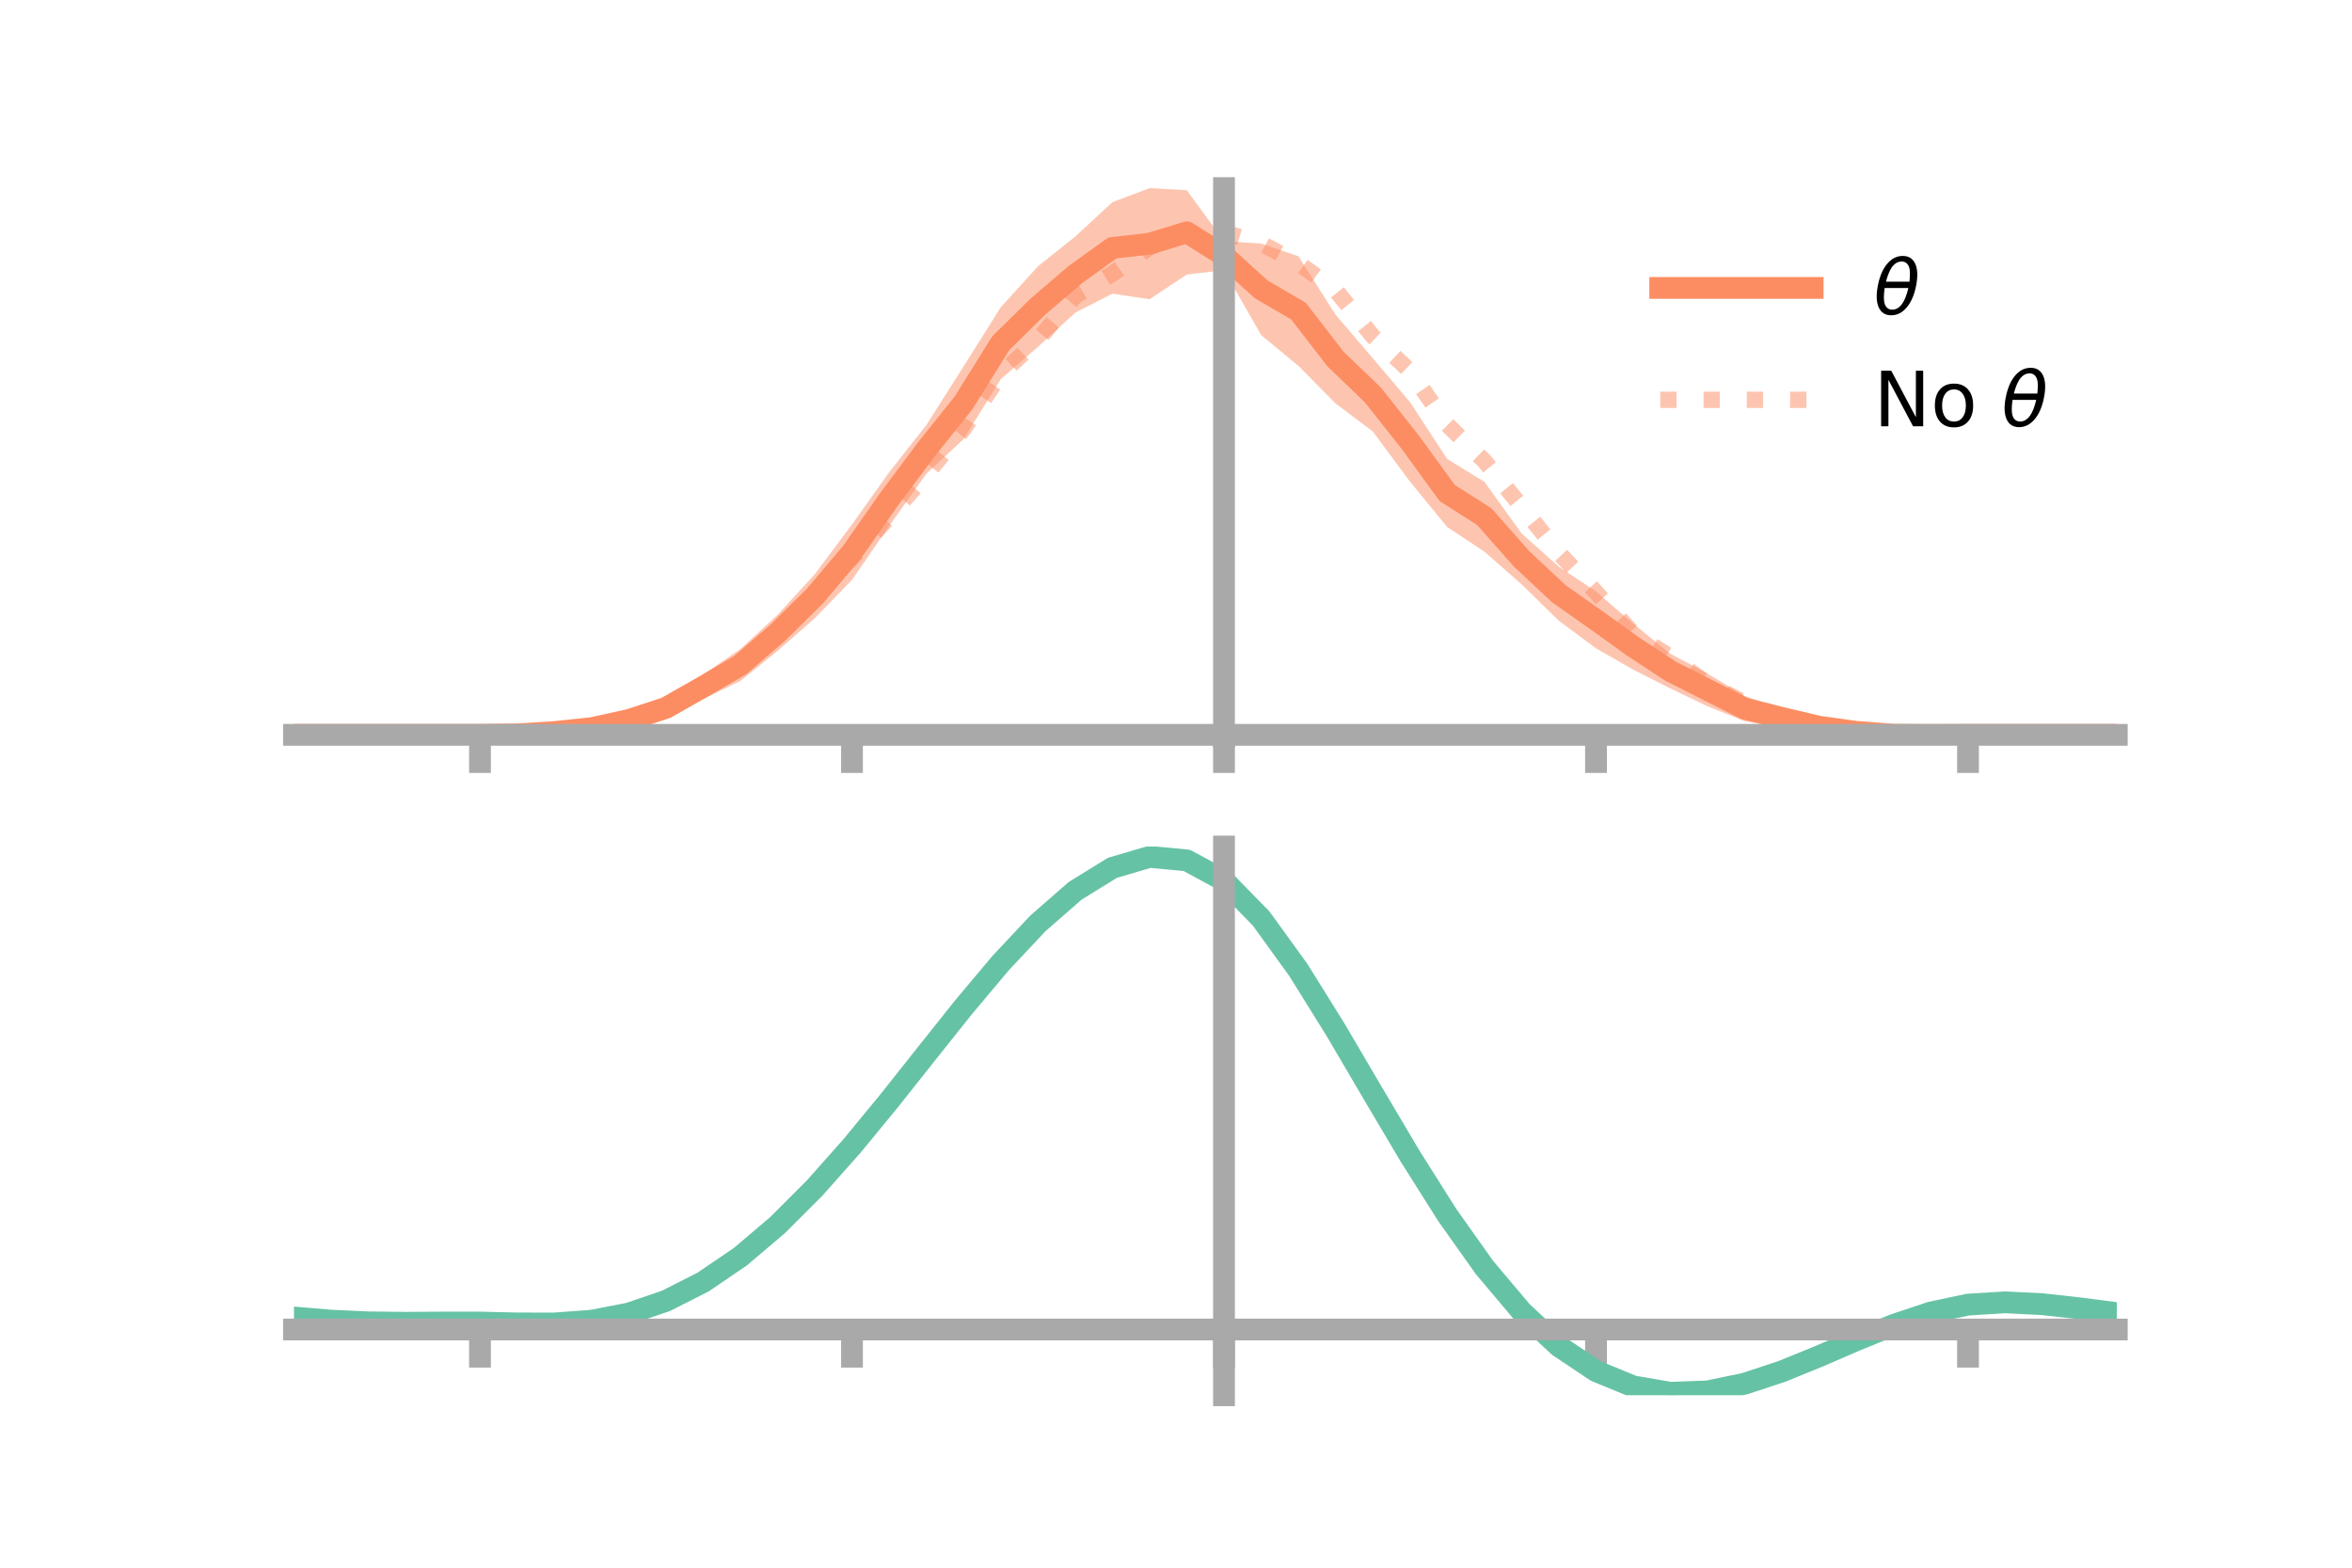 <?xml version="1.0" encoding="utf-8" standalone="no"?>
<!DOCTYPE svg PUBLIC "-//W3C//DTD SVG 1.1//EN"
  "http://www.w3.org/Graphics/SVG/1.1/DTD/svg11.dtd">
<!-- Created with matplotlib (https://matplotlib.org/) -->
<svg height="144pt" version="1.1" viewBox="0 0 216 144" width="216pt" xmlns="http://www.w3.org/2000/svg" xmlns:xlink="http://www.w3.org/1999/xlink">
 <defs>
  <style type="text/css">*{stroke-linecap:butt;stroke-linejoin:round;}</style>
 </defs>
 <g id="figure_1">
  <g id="patch_1">
   <path d="M 0 144 
L 216 144 
L 216 0 
L 0 0 
z
" style="fill:none;"/>
  </g>
  <g id="axes_1">
   <g id="patch_2">
    <path d="M 27 67.68 
L 194.4 67.68 
L 194.4 17.28 
L 27 17.28 
z
" style="fill:none;"/>
   </g>
   <g id="PolyCollection_1">
    <path clip-path="url(#pc1c5772c35)" d="M 27 67.499 
L 27 67.499 
L 30.416 67.499 
L 33.833 67.499 
L 37.249 67.499 
L 40.665 67.499 
L 44.082 67.498 
L 47.498 67.38 
L 50.914 67.052 
L 54.331 66.519 
L 57.747 65.559 
L 61.163 64.17 
L 64.58 61.949 
L 67.996 59.619 
L 71.412 56.473 
L 74.829 52.742 
L 78.245 48.173 
L 81.661 43.373 
L 85.078 39.034 
L 88.494 33.654 
L 91.91 28.218 
L 95.327 24.46 
L 98.743 21.732 
L 102.159 18.571 
L 105.576 17.28 
L 108.992 17.468 
L 112.408 22.148 
L 115.824 22.375 
L 119.241 23.538 
L 122.657 28.912 
L 126.073 32.907 
L 129.49 36.934 
L 132.906 42.161 
L 136.322 44.257 
L 139.739 48.998 
L 143.155 52.055 
L 146.571 54.325 
L 149.988 57.289 
L 153.404 60.049 
L 156.82 61.871 
L 160.237 63.94 
L 163.653 65.06 
L 167.069 66.164 
L 170.486 66.848 
L 173.902 67.302 
L 177.318 67.441 
L 180.735 67.498 
L 184.151 67.499 
L 187.567 67.499 
L 190.984 67.499 
L 194.4 67.499 
L 194.4 67.499 
L 194.4 67.499 
L 190.984 67.499 
L 187.567 67.499 
L 184.151 67.499 
L 180.735 67.499 
L 177.318 67.586 
L 173.902 67.68 
L 170.486 67.607 
L 167.069 67.346 
L 163.653 66.842 
L 160.237 66.252 
L 156.82 64.877 
L 153.404 63.24 
L 149.988 61.508 
L 146.571 59.556 
L 143.155 57.015 
L 139.739 53.675 
L 136.322 50.672 
L 132.906 48.411 
L 129.49 44.245 
L 126.073 39.631 
L 122.657 37.062 
L 119.241 33.606 
L 115.824 30.783 
L 112.408 24.814 
L 108.992 25.215 
L 105.576 27.487 
L 102.159 26.977 
L 98.743 28.726 
L 95.327 31.858 
L 91.91 34.823 
L 88.494 40.335 
L 85.078 43.513 
L 81.661 48.313 
L 78.245 53.265 
L 74.829 56.787 
L 71.412 59.786 
L 67.996 62.547 
L 64.58 64.208 
L 61.163 65.87 
L 57.747 66.719 
L 54.331 67.254 
L 50.914 67.44 
L 47.498 67.527 
L 44.082 67.499 
L 40.665 67.499 
L 37.249 67.499 
L 33.833 67.499 
L 30.416 67.499 
L 27 67.499 
z
" style="fill:#fc8d62;fill-opacity:0.5;"/>
   </g>
   <g id="matplotlib.axis_1">
    <g id="xtick_1">
     <g id="line2d_1">
      <defs>
       <path d="M 0 0 
L 0 3.5 
" id="maecb53b1b8" style="stroke:#a9a9a9;stroke-width:2;"/>
      </defs>
      <g>
       <use style="fill:#a9a9a9;stroke:#a9a9a9;stroke-width:2;" x="44.082" xlink:href="#maecb53b1b8" y="67.499"/>
      </g>
     </g>
    </g>
    <g id="xtick_2">
     <g id="line2d_2">
      <g>
       <use style="fill:#a9a9a9;stroke:#a9a9a9;stroke-width:2;" x="78.245" xlink:href="#maecb53b1b8" y="67.499"/>
      </g>
     </g>
    </g>
    <g id="xtick_3">
     <g id="line2d_3">
      <g>
       <use style="fill:#a9a9a9;stroke:#a9a9a9;stroke-width:2;" x="112.408" xlink:href="#maecb53b1b8" y="67.499"/>
      </g>
     </g>
    </g>
    <g id="xtick_4">
     <g id="line2d_4">
      <g>
       <use style="fill:#a9a9a9;stroke:#a9a9a9;stroke-width:2;" x="146.571" xlink:href="#maecb53b1b8" y="67.499"/>
      </g>
     </g>
    </g>
    <g id="xtick_5">
     <g id="line2d_5">
      <g>
       <use style="fill:#a9a9a9;stroke:#a9a9a9;stroke-width:2;" x="180.735" xlink:href="#maecb53b1b8" y="67.499"/>
      </g>
     </g>
    </g>
   </g>
   <g id="matplotlib.axis_2"/>
   <g id="line2d_6">
    <path clip-path="url(#pc1c5772c35)" d="M 27 67.499 
L 30.416 67.499 
L 33.833 67.499 
L 37.249 67.499 
L 40.665 67.499 
L 44.082 67.498 
L 47.498 67.453 
L 50.914 67.246 
L 54.331 66.886 
L 57.747 66.139 
L 61.163 65.02 
L 64.58 63.078 
L 67.996 61.083 
L 71.412 58.13 
L 74.829 54.764 
L 78.245 50.719 
L 81.661 45.843 
L 85.078 41.274 
L 88.494 36.995 
L 91.91 31.52 
L 95.327 28.159 
L 98.743 25.229 
L 102.159 22.774 
L 105.576 22.383 
L 108.992 21.342 
L 112.408 23.481 
L 115.824 26.579 
L 119.241 28.572 
L 122.657 32.987 
L 126.073 36.269 
L 129.49 40.589 
L 132.906 45.286 
L 136.322 47.465 
L 139.739 51.336 
L 143.155 54.535 
L 146.571 56.941 
L 149.988 59.398 
L 153.404 61.644 
L 156.82 63.374 
L 160.237 65.096 
L 163.653 65.951 
L 167.069 66.755 
L 170.486 67.227 
L 173.902 67.491 
L 177.318 67.514 
L 180.735 67.499 
L 184.151 67.499 
L 187.567 67.499 
L 190.984 67.499 
L 194.4 67.499 
" style="fill:none;stroke:#fc8d62;stroke-linecap:square;stroke-width:2;"/>
   </g>
   <g id="line2d_7">
    <path clip-path="url(#pc1c5772c35)" d="M 27 67.499 
L 30.416 67.499 
L 33.833 67.499 
L 37.249 67.499 
L 40.665 67.499 
L 44.082 67.498 
L 47.498 67.437 
L 50.914 67.242 
L 54.331 66.807 
L 57.747 65.993 
L 61.163 64.743 
L 64.58 63.035 
L 67.996 60.838 
L 71.412 58.261 
L 74.829 54.434 
L 78.245 51.25 
L 81.661 47.461 
L 85.078 43.574 
L 88.494 39.407 
L 91.91 34.378 
L 95.327 31.197 
L 98.743 27.186 
L 102.159 25.146 
L 105.576 22.714 
L 108.992 21.553 
L 112.408 21.342 
L 115.824 22.362 
L 119.241 24.18 
L 122.657 26.644 
L 126.073 30.891 
L 129.49 34.082 
L 132.906 39.006 
L 136.322 42.351 
L 139.739 46.537 
L 143.155 50.785 
L 146.571 54.408 
L 149.988 58.194 
L 153.404 60.34 
L 156.82 62.833 
L 160.237 64.577 
L 163.653 65.843 
L 167.069 66.694 
L 170.486 67.199 
L 173.902 67.459 
L 177.318 67.522 
L 180.735 67.499 
L 184.151 67.499 
L 187.567 67.499 
L 190.984 67.499 
L 194.4 67.499 
" style="fill:none;stroke:#fc8d62;stroke-dasharray:1.5,2.475;stroke-dashoffset:0;stroke-opacity:0.5;stroke-width:1.5;"/>
   </g>
   <g id="patch_3">
    <path d="M 112.408 67.68 
L 112.408 17.28 
" style="fill:none;stroke:#a9a9a9;stroke-linecap:square;stroke-linejoin:miter;stroke-width:2;"/>
   </g>
   <g id="patch_4">
    <path d="M 194.4 67.68 
L 194.4 17.28 
" style="fill:none;"/>
   </g>
   <g id="patch_5">
    <path d="M 27 67.499 
L 194.4 67.499 
" style="fill:none;stroke:#a9a9a9;stroke-linecap:square;stroke-linejoin:miter;stroke-width:2;"/>
   </g>
   <g id="patch_6">
    <path d="M 27 17.28 
L 194.4 17.28 
" style="fill:none;"/>
   </g>
   <g id="legend_1">
    <g id="line2d_8">
     <path d="M 152.47 26.449 
L 166.47 26.449 
" style="fill:none;stroke:#fc8d62;stroke-linecap:square;stroke-width:2;"/>
    </g>
    <g id="line2d_9"/>
    <g id="text_1">
     <!-- $\theta$ -->
     <g transform="translate(172.07 28.899)scale(0.07 -0.07)">
      <defs>
       <path d="M 45.516 34.672 
L 14.453 34.672 
Q 12.359 20.062 14.5 13.875 
Q 17.188 6.25 24.469 6.25 
Q 31.781 6.25 37.359 13.922 
Q 42.234 20.656 45.516 34.672 
z
M 47.016 42.969 
Q 48.344 56.844 46.625 61.719 
Q 43.953 69.438 36.766 69.438 
Q 29.297 69.438 23.828 61.812 
Q 19.531 55.672 16.156 42.969 
z
M 38.188 76.766 
Q 49.906 76.766 54.594 66.406 
Q 59.281 56.109 55.719 37.844 
Q 52.203 19.625 43.453 9.281 
Q 34.766 -1.125 23.047 -1.125 
Q 11.281 -1.125 6.641 9.281 
Q 2 19.625 5.516 37.844 
Q 9.078 56.109 17.719 66.406 
Q 26.422 76.766 38.188 76.766 
z
" id="DejaVuSans-Oblique-952"/>
      </defs>
      <use transform="translate(0 0.234)" xlink:href="#DejaVuSans-Oblique-952"/>
     </g>
    </g>
    <g id="line2d_10">
     <path d="M 152.47 36.724 
L 166.47 36.724 
" style="fill:none;stroke:#fc8d62;stroke-dasharray:1.5,2.475;stroke-dashoffset:0;stroke-opacity:0.5;stroke-width:1.5;"/>
    </g>
    <g id="line2d_11"/>
    <g id="text_2">
     <!-- No $\theta$ -->
     <g transform="translate(172.07 39.174)scale(0.07 -0.07)">
      <defs>
       <path d="M 9.812 72.906 
L 23.094 72.906 
L 55.422 11.922 
L 55.422 72.906 
L 64.984 72.906 
L 64.984 0 
L 51.703 0 
L 19.391 60.984 
L 19.391 0 
L 9.812 0 
z
" id="DejaVuSans-78"/>
       <path d="M 30.609 48.391 
Q 23.391 48.391 19.188 42.75 
Q 14.984 37.109 14.984 27.297 
Q 14.984 17.484 19.156 11.844 
Q 23.344 6.203 30.609 6.203 
Q 37.797 6.203 41.984 11.859 
Q 46.188 17.531 46.188 27.297 
Q 46.188 37.016 41.984 42.703 
Q 37.797 48.391 30.609 48.391 
z
M 30.609 56 
Q 42.328 56 49.016 48.375 
Q 55.719 40.766 55.719 27.297 
Q 55.719 13.875 49.016 6.219 
Q 42.328 -1.422 30.609 -1.422 
Q 18.844 -1.422 12.172 6.219 
Q 5.516 13.875 5.516 27.297 
Q 5.516 40.766 12.172 48.375 
Q 18.844 56 30.609 56 
z
" id="DejaVuSans-111"/>
       <path id="DejaVuSans-32"/>
      </defs>
      <use transform="translate(0 0.234)" xlink:href="#DejaVuSans-78"/>
      <use transform="translate(74.805 0.234)" xlink:href="#DejaVuSans-111"/>
      <use transform="translate(135.986 0.234)" xlink:href="#DejaVuSans-32"/>
      <use transform="translate(167.773 0.234)" xlink:href="#DejaVuSans-Oblique-952"/>
     </g>
    </g>
   </g>
  </g>
  <g id="axes_2">
   <g id="patch_7">
    <path d="M 27 128.16 
L 194.4 128.16 
L 194.4 77.76 
L 27 77.76 
z
" style="fill:none;"/>
   </g>
   <g id="PolyCollection_2">
    <path clip-path="url(#pa5da666681)" d="M 27 121.057 
L 27 120.98 
L 30.416 121.279 
L 33.833 121.437 
L 37.249 121.472 
L 40.665 121.445 
L 44.082 121.444 
L 47.498 121.525 
L 50.914 121.528 
L 54.331 121.273 
L 57.747 120.613 
L 61.163 119.433 
L 64.58 117.663 
L 67.996 115.281 
L 71.412 112.308 
L 74.829 108.803 
L 78.245 104.861 
L 81.661 100.608 
L 85.078 96.202 
L 88.494 91.822 
L 91.91 87.671 
L 95.327 83.963 
L 98.743 80.923 
L 102.159 78.779 
L 105.576 77.76 
L 108.992 78.088 
L 112.408 79.969 
L 115.824 83.515 
L 119.241 88.311 
L 122.657 93.881 
L 126.073 99.787 
L 129.49 105.647 
L 132.906 111.146 
L 136.322 116.04 
L 139.739 120.155 
L 143.155 123.387 
L 146.571 125.7 
L 149.988 127.115 
L 153.404 127.708 
L 156.82 127.588 
L 160.237 126.895 
L 163.653 125.783 
L 167.069 124.418 
L 170.486 122.968 
L 173.902 121.598 
L 177.318 120.471 
L 180.735 119.751 
L 184.151 119.543 
L 187.567 119.721 
L 190.984 120.111 
L 194.4 120.568 
L 194.4 120.671 
L 194.4 120.671 
L 190.984 120.241 
L 187.567 119.871 
L 184.151 119.706 
L 180.735 119.919 
L 177.318 120.649 
L 173.902 121.806 
L 170.486 123.224 
L 167.069 124.731 
L 163.653 126.148 
L 160.237 127.302 
L 156.82 128.023 
L 153.404 128.16 
L 149.988 127.581 
L 146.571 126.19 
L 143.155 123.928 
L 139.739 120.783 
L 136.322 116.791 
L 132.906 112.049 
L 129.49 106.721 
L 126.073 101.039 
L 122.657 95.307 
L 119.241 89.897 
L 115.824 85.237 
L 112.408 81.793 
L 108.992 79.972 
L 105.576 79.66 
L 102.159 80.651 
L 98.743 82.724 
L 95.327 85.655 
L 91.91 89.221 
L 88.494 93.204 
L 85.078 97.396 
L 81.661 101.607 
L 78.245 105.663 
L 74.829 109.417 
L 71.412 112.752 
L 67.996 115.581 
L 64.58 117.851 
L 61.163 119.549 
L 57.747 120.698 
L 54.331 121.353 
L 50.914 121.608 
L 47.498 121.604 
L 44.082 121.523 
L 40.665 121.519 
L 37.249 121.536 
L 33.833 121.492 
L 30.416 121.338 
L 27 121.057 
z
" style="fill:#66c2a5;fill-opacity:0.5;"/>
   </g>
   <g id="matplotlib.axis_3">
    <g id="xtick_6">
     <g id="line2d_12">
      <g>
       <use style="fill:#a9a9a9;stroke:#a9a9a9;stroke-width:2;" x="44.082" xlink:href="#maecb53b1b8" y="122.12"/>
      </g>
     </g>
    </g>
    <g id="xtick_7">
     <g id="line2d_13">
      <g>
       <use style="fill:#a9a9a9;stroke:#a9a9a9;stroke-width:2;" x="78.245" xlink:href="#maecb53b1b8" y="122.12"/>
      </g>
     </g>
    </g>
    <g id="xtick_8">
     <g id="line2d_14">
      <g>
       <use style="fill:#a9a9a9;stroke:#a9a9a9;stroke-width:2;" x="112.408" xlink:href="#maecb53b1b8" y="122.12"/>
      </g>
     </g>
    </g>
    <g id="xtick_9">
     <g id="line2d_15">
      <g>
       <use style="fill:#a9a9a9;stroke:#a9a9a9;stroke-width:2;" x="146.571" xlink:href="#maecb53b1b8" y="122.12"/>
      </g>
     </g>
    </g>
    <g id="xtick_10">
     <g id="line2d_16">
      <g>
       <use style="fill:#a9a9a9;stroke:#a9a9a9;stroke-width:2;" x="180.735" xlink:href="#maecb53b1b8" y="122.12"/>
      </g>
     </g>
    </g>
   </g>
   <g id="matplotlib.axis_4"/>
   <g id="line2d_17">
    <path clip-path="url(#pa5da666681)" d="M 27 121.019 
L 30.416 121.308 
L 33.833 121.465 
L 37.249 121.504 
L 40.665 121.482 
L 44.082 121.483 
L 47.498 121.564 
L 50.914 121.568 
L 54.331 121.313 
L 57.747 120.655 
L 61.163 119.491 
L 64.58 117.757 
L 67.996 115.431 
L 71.412 112.53 
L 74.829 109.11 
L 78.245 105.262 
L 81.661 101.108 
L 85.078 96.799 
L 88.494 92.513 
L 91.91 88.446 
L 95.327 84.809 
L 98.743 81.823 
L 102.159 79.715 
L 105.576 78.71 
L 108.992 79.03 
L 112.408 80.881 
L 115.824 84.376 
L 119.241 89.104 
L 122.657 94.594 
L 126.073 100.413 
L 129.49 106.184 
L 132.906 111.597 
L 136.322 116.415 
L 139.739 120.469 
L 143.155 123.658 
L 146.571 125.945 
L 149.988 127.348 
L 153.404 127.934 
L 156.82 127.806 
L 160.237 127.098 
L 163.653 125.966 
L 167.069 124.574 
L 170.486 123.096 
L 173.902 121.702 
L 177.318 120.56 
L 180.735 119.835 
L 184.151 119.625 
L 187.567 119.796 
L 190.984 120.176 
L 194.4 120.619 
" style="fill:none;stroke:#66c2a5;stroke-linecap:square;stroke-width:2;"/>
   </g>
   <g id="patch_8">
    <path d="M 112.408 128.16 
L 112.408 77.76 
" style="fill:none;stroke:#a9a9a9;stroke-linecap:square;stroke-linejoin:miter;stroke-width:2;"/>
   </g>
   <g id="patch_9">
    <path d="M 194.4 128.16 
L 194.4 77.76 
" style="fill:none;"/>
   </g>
   <g id="patch_10">
    <path d="M 27 122.12 
L 194.4 122.12 
" style="fill:none;stroke:#a9a9a9;stroke-linecap:square;stroke-linejoin:miter;stroke-width:2;"/>
   </g>
   <g id="patch_11">
    <path d="M 27 77.76 
L 194.4 77.76 
" style="fill:none;"/>
   </g>
  </g>
 </g>
 <defs>
  <clipPath id="pc1c5772c35">
   <rect height="50.4" width="167.4" x="27" y="17.28"/>
  </clipPath>
  <clipPath id="pa5da666681">
   <rect height="50.4" width="167.4" x="27" y="77.76"/>
  </clipPath>
 </defs>
</svg>
